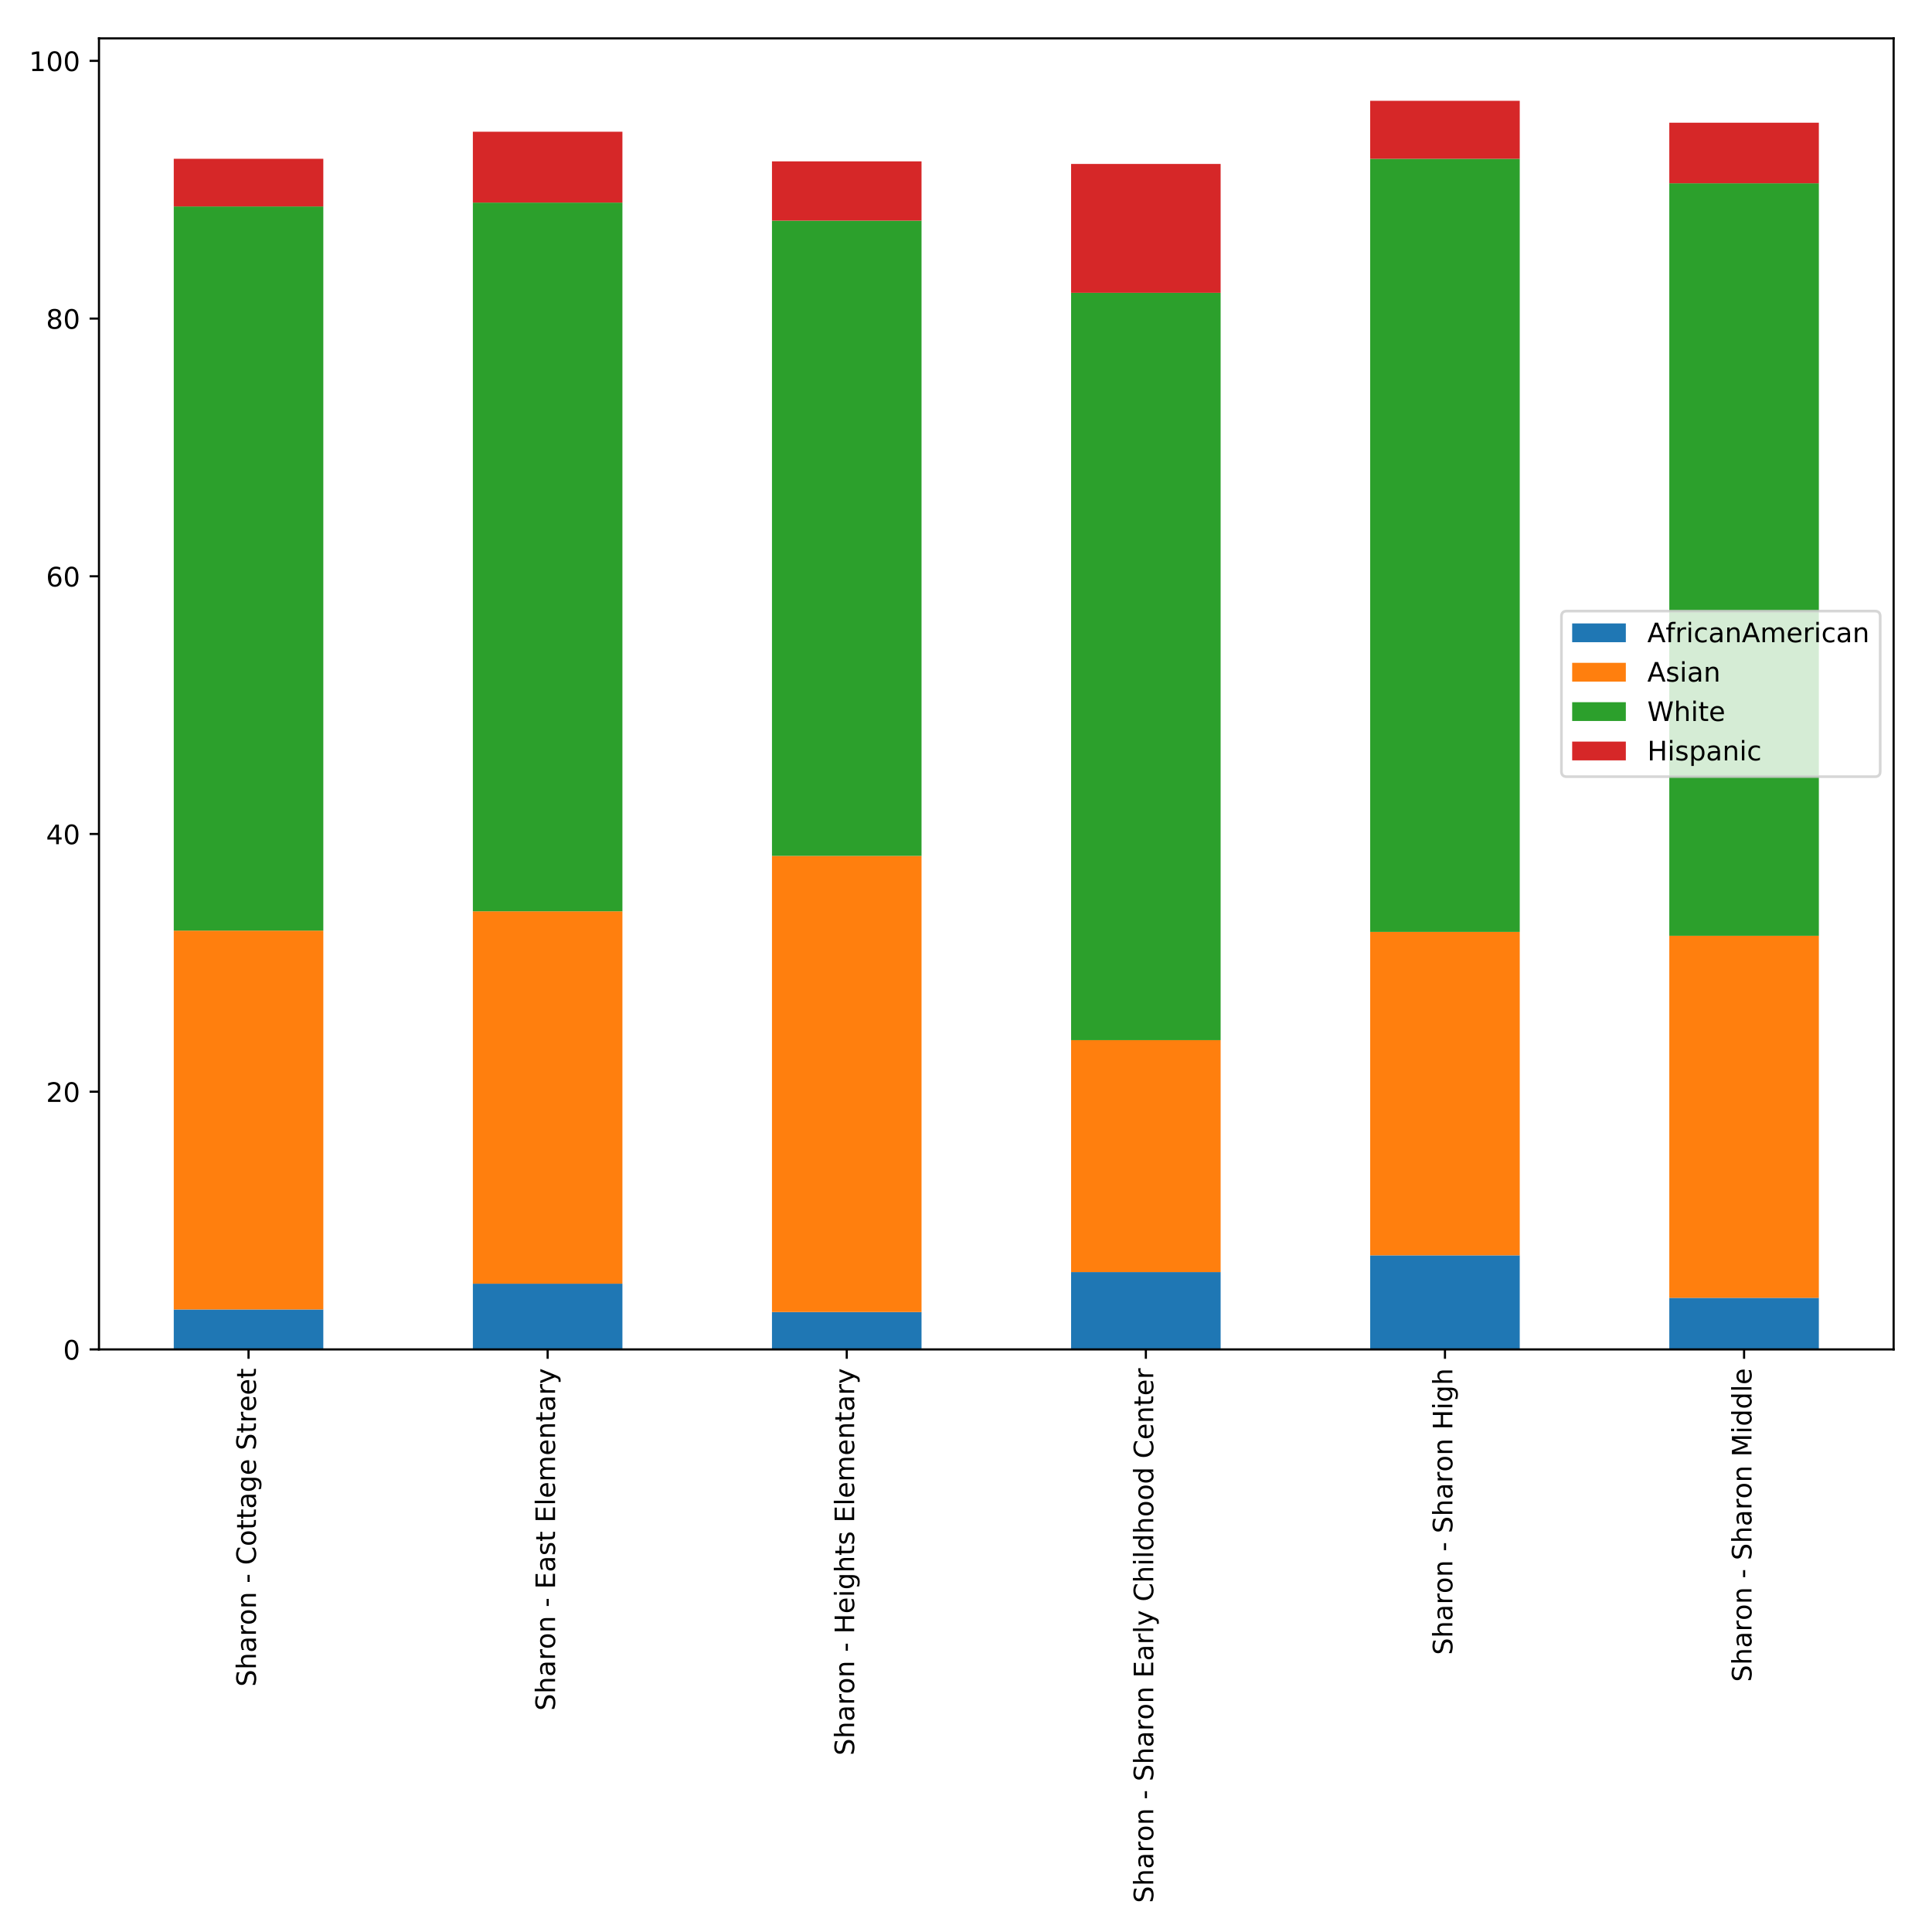 <?xml version="1.0" encoding="utf-8" standalone="no"?>
<!DOCTYPE svg PUBLIC "-//W3C//DTD SVG 1.1//EN"
  "http://www.w3.org/Graphics/SVG/1.1/DTD/svg11.dtd">
<!-- Created with matplotlib (http://matplotlib.org/) -->
<svg height="720pt" version="1.1" viewBox="0 0 720 720" width="720pt" xmlns="http://www.w3.org/2000/svg" xmlns:xlink="http://www.w3.org/1999/xlink">
 <defs>
  <style type="text/css">
*{stroke-linecap:butt;stroke-linejoin:round;}
  </style>
 </defs>
 <g id="figure_1">
  <g id="patch_1">
   <path d="M 0 720 
L 720 720 
L 720 0 
L 0 0 
z
" style="fill:#ffffff;"/>
  </g>
  <g id="axes_1">
   <g id="patch_2">
    <path d="M 36.888 502.884 
L 705.7 502.884 
L 705.7 14.3 
L 36.888 14.3 
z
" style="fill:#ffffff;"/>
   </g>
   <g id="patch_3">
    <path clip-path="url(#pb268ff7e94)" d="M 64.755 502.884 
L 120.489 502.884 
L 120.489 487.998 
L 64.755 487.998 
z
" style="fill:#1f77b4;"/>
   </g>
   <g id="patch_4">
    <path clip-path="url(#pb268ff7e94)" d="M 176.223 502.884 
L 231.958 502.884 
L 231.958 478.394 
L 176.223 478.394 
z
" style="fill:#1f77b4;"/>
   </g>
   <g id="patch_5">
    <path clip-path="url(#pb268ff7e94)" d="M 287.692 502.884 
L 343.427 502.884 
L 343.427 488.958 
L 287.692 488.958 
z
" style="fill:#1f77b4;"/>
   </g>
   <g id="patch_6">
    <path clip-path="url(#pb268ff7e94)" d="M 399.161 502.884 
L 454.895 502.884 
L 454.895 474.072 
L 399.161 474.072 
z
" style="fill:#1f77b4;"/>
   </g>
   <g id="patch_7">
    <path clip-path="url(#pb268ff7e94)" d="M 510.63 502.884 
L 566.364 502.884 
L 566.364 467.829 
L 510.63 467.829 
z
" style="fill:#1f77b4;"/>
   </g>
   <g id="patch_8">
    <path clip-path="url(#pb268ff7e94)" d="M 622.098 502.884 
L 677.833 502.884 
L 677.833 483.676 
L 622.098 483.676 
z
" style="fill:#1f77b4;"/>
   </g>
   <g id="patch_9">
    <path clip-path="url(#pb268ff7e94)" d="M 64.755 487.998 
L 120.489 487.998 
L 120.489 346.818 
L 64.755 346.818 
z
" style="fill:#ff7f0e;"/>
   </g>
   <g id="patch_10">
    <path clip-path="url(#pb268ff7e94)" d="M 176.223 478.394 
L 231.958 478.394 
L 231.958 339.615 
L 176.223 339.615 
z
" style="fill:#ff7f0e;"/>
   </g>
   <g id="patch_11">
    <path clip-path="url(#pb268ff7e94)" d="M 287.692 488.958 
L 343.427 488.958 
L 343.427 318.966 
L 287.692 318.966 
z
" style="fill:#ff7f0e;"/>
   </g>
   <g id="patch_12">
    <path clip-path="url(#pb268ff7e94)" d="M 399.161 474.072 
L 454.895 474.072 
L 454.895 387.635 
L 399.161 387.635 
z
" style="fill:#ff7f0e;"/>
   </g>
   <g id="patch_13">
    <path clip-path="url(#pb268ff7e94)" d="M 510.63 467.829 
L 566.364 467.829 
L 566.364 347.298 
L 510.63 347.298 
z
" style="fill:#ff7f0e;"/>
   </g>
   <g id="patch_14">
    <path clip-path="url(#pb268ff7e94)" d="M 622.098 483.676 
L 677.833 483.676 
L 677.833 348.739 
L 622.098 348.739 
z
" style="fill:#ff7f0e;"/>
   </g>
   <g id="patch_15">
    <path clip-path="url(#pb268ff7e94)" d="M 64.755 346.818 
L 120.489 346.818 
L 120.489 76.943 
L 64.755 76.943 
z
" style="fill:#2ca02c;"/>
   </g>
   <g id="patch_16">
    <path clip-path="url(#pb268ff7e94)" d="M 176.223 339.615 
L 231.958 339.615 
L 231.958 75.502 
L 176.223 75.502 
z
" style="fill:#2ca02c;"/>
   </g>
   <g id="patch_17">
    <path clip-path="url(#pb268ff7e94)" d="M 287.692 318.966 
L 343.427 318.966 
L 343.427 82.225 
L 287.692 82.225 
z
" style="fill:#2ca02c;"/>
   </g>
   <g id="patch_18">
    <path clip-path="url(#pb268ff7e94)" d="M 399.161 387.635 
L 454.895 387.635 
L 454.895 109.116 
L 399.161 109.116 
z
" style="fill:#2ca02c;"/>
   </g>
   <g id="patch_19">
    <path clip-path="url(#pb268ff7e94)" d="M 510.63 347.298 
L 566.364 347.298 
L 566.364 59.175 
L 510.63 59.175 
z
" style="fill:#2ca02c;"/>
   </g>
   <g id="patch_20">
    <path clip-path="url(#pb268ff7e94)" d="M 622.098 348.739 
L 677.833 348.739 
L 677.833 68.299 
L 622.098 68.299 
z
" style="fill:#2ca02c;"/>
   </g>
   <g id="patch_21">
    <path clip-path="url(#pb268ff7e94)" d="M 64.755 76.943 
L 120.489 76.943 
L 120.489 59.175 
L 64.755 59.175 
z
" style="fill:#d62728;"/>
   </g>
   <g id="patch_22">
    <path clip-path="url(#pb268ff7e94)" d="M 176.223 75.502 
L 231.958 75.502 
L 231.958 49.091 
L 176.223 49.091 
z
" style="fill:#d62728;"/>
   </g>
   <g id="patch_23">
    <path clip-path="url(#pb268ff7e94)" d="M 287.692 82.225 
L 343.427 82.225 
L 343.427 60.136 
L 287.692 60.136 
z
" style="fill:#d62728;"/>
   </g>
   <g id="patch_24">
    <path clip-path="url(#pb268ff7e94)" d="M 399.161 109.116 
L 454.895 109.116 
L 454.895 61.096 
L 399.161 61.096 
z
" style="fill:#d62728;"/>
   </g>
   <g id="patch_25">
    <path clip-path="url(#pb268ff7e94)" d="M 510.63 59.175 
L 566.364 59.175 
L 566.364 37.566 
L 510.63 37.566 
z
" style="fill:#d62728;"/>
   </g>
   <g id="patch_26">
    <path clip-path="url(#pb268ff7e94)" d="M 622.098 68.299 
L 677.833 68.299 
L 677.833 45.729 
L 622.098 45.729 
z
" style="fill:#d62728;"/>
   </g>
   <g id="matplotlib.axis_1">
    <g id="xtick_1">
     <g id="line2d_1">
      <defs>
       <path d="M 0 0 
L 0 3.5 
" id="mac4b053414" style="stroke:#000000;stroke-width:0.8;"/>
      </defs>
      <g>
       <use style="stroke:#000000;stroke-width:0.8;" x="92.622" xlink:href="#mac4b053414" y="502.884"/>
      </g>
     </g>
     <g id="text_1">
      <!-- Sharon - Cottage Street -->
      <defs>
       <path d="M 53.516 70.516 
L 53.516 60.891 
Q 47.906 63.578 42.922 64.891 
Q 37.938 66.219 33.297 66.219 
Q 25.25 66.219 20.875 63.094 
Q 16.5 59.969 16.5 54.203 
Q 16.5 49.359 19.406 46.891 
Q 22.312 44.438 30.422 42.922 
L 36.375 41.703 
Q 47.406 39.594 52.656 34.297 
Q 57.906 29 57.906 20.125 
Q 57.906 9.516 50.797 4.047 
Q 43.703 -1.422 29.984 -1.422 
Q 24.812 -1.422 18.969 -0.25 
Q 13.141 0.922 6.891 3.219 
L 6.891 13.375 
Q 12.891 10.016 18.656 8.297 
Q 24.422 6.594 29.984 6.594 
Q 38.422 6.594 43.016 9.906 
Q 47.609 13.234 47.609 19.391 
Q 47.609 24.75 44.312 27.781 
Q 41.016 30.812 33.5 32.328 
L 27.484 33.5 
Q 16.453 35.688 11.516 40.375 
Q 6.594 45.062 6.594 53.422 
Q 6.594 63.094 13.406 68.656 
Q 20.219 74.219 32.172 74.219 
Q 37.312 74.219 42.625 73.281 
Q 47.953 72.359 53.516 70.516 
z
" id="DejaVuSans-53"/>
       <path d="M 54.891 33.016 
L 54.891 0 
L 45.906 0 
L 45.906 32.719 
Q 45.906 40.484 42.875 44.328 
Q 39.844 48.188 33.797 48.188 
Q 26.516 48.188 22.312 43.547 
Q 18.109 38.922 18.109 30.906 
L 18.109 0 
L 9.078 0 
L 9.078 75.984 
L 18.109 75.984 
L 18.109 46.188 
Q 21.344 51.125 25.703 53.562 
Q 30.078 56 35.797 56 
Q 45.219 56 50.047 50.172 
Q 54.891 44.344 54.891 33.016 
z
" id="DejaVuSans-68"/>
       <path d="M 34.281 27.484 
Q 23.391 27.484 19.188 25 
Q 14.984 22.516 14.984 16.5 
Q 14.984 11.719 18.141 8.906 
Q 21.297 6.109 26.703 6.109 
Q 34.188 6.109 38.703 11.406 
Q 43.219 16.703 43.219 25.484 
L 43.219 27.484 
z
M 52.203 31.203 
L 52.203 0 
L 43.219 0 
L 43.219 8.297 
Q 40.141 3.328 35.547 0.953 
Q 30.953 -1.422 24.312 -1.422 
Q 15.922 -1.422 10.953 3.297 
Q 6 8.016 6 15.922 
Q 6 25.141 12.172 29.828 
Q 18.359 34.516 30.609 34.516 
L 43.219 34.516 
L 43.219 35.406 
Q 43.219 41.609 39.141 45 
Q 35.062 48.391 27.688 48.391 
Q 23 48.391 18.547 47.266 
Q 14.109 46.141 10.016 43.891 
L 10.016 52.203 
Q 14.938 54.109 19.578 55.047 
Q 24.219 56 28.609 56 
Q 40.484 56 46.344 49.844 
Q 52.203 43.703 52.203 31.203 
z
" id="DejaVuSans-61"/>
       <path d="M 41.109 46.297 
Q 39.594 47.172 37.812 47.578 
Q 36.031 48 33.891 48 
Q 26.266 48 22.188 43.047 
Q 18.109 38.094 18.109 28.812 
L 18.109 0 
L 9.078 0 
L 9.078 54.688 
L 18.109 54.688 
L 18.109 46.188 
Q 20.953 51.172 25.484 53.578 
Q 30.031 56 36.531 56 
Q 37.453 56 38.578 55.875 
Q 39.703 55.766 41.062 55.516 
z
" id="DejaVuSans-72"/>
       <path d="M 30.609 48.391 
Q 23.391 48.391 19.188 42.75 
Q 14.984 37.109 14.984 27.297 
Q 14.984 17.484 19.156 11.844 
Q 23.344 6.203 30.609 6.203 
Q 37.797 6.203 41.984 11.859 
Q 46.188 17.531 46.188 27.297 
Q 46.188 37.016 41.984 42.703 
Q 37.797 48.391 30.609 48.391 
z
M 30.609 56 
Q 42.328 56 49.016 48.375 
Q 55.719 40.766 55.719 27.297 
Q 55.719 13.875 49.016 6.219 
Q 42.328 -1.422 30.609 -1.422 
Q 18.844 -1.422 12.172 6.219 
Q 5.516 13.875 5.516 27.297 
Q 5.516 40.766 12.172 48.375 
Q 18.844 56 30.609 56 
z
" id="DejaVuSans-6f"/>
       <path d="M 54.891 33.016 
L 54.891 0 
L 45.906 0 
L 45.906 32.719 
Q 45.906 40.484 42.875 44.328 
Q 39.844 48.188 33.797 48.188 
Q 26.516 48.188 22.312 43.547 
Q 18.109 38.922 18.109 30.906 
L 18.109 0 
L 9.078 0 
L 9.078 54.688 
L 18.109 54.688 
L 18.109 46.188 
Q 21.344 51.125 25.703 53.562 
Q 30.078 56 35.797 56 
Q 45.219 56 50.047 50.172 
Q 54.891 44.344 54.891 33.016 
z
" id="DejaVuSans-6e"/>
       <path id="DejaVuSans-20"/>
       <path d="M 4.891 31.391 
L 31.203 31.391 
L 31.203 23.391 
L 4.891 23.391 
z
" id="DejaVuSans-2d"/>
       <path d="M 64.406 67.281 
L 64.406 56.891 
Q 59.422 61.531 53.781 63.812 
Q 48.141 66.109 41.797 66.109 
Q 29.297 66.109 22.656 58.469 
Q 16.016 50.828 16.016 36.375 
Q 16.016 21.969 22.656 14.328 
Q 29.297 6.688 41.797 6.688 
Q 48.141 6.688 53.781 8.984 
Q 59.422 11.281 64.406 15.922 
L 64.406 5.609 
Q 59.234 2.094 53.438 0.328 
Q 47.656 -1.422 41.219 -1.422 
Q 24.656 -1.422 15.125 8.703 
Q 5.609 18.844 5.609 36.375 
Q 5.609 53.953 15.125 64.078 
Q 24.656 74.219 41.219 74.219 
Q 47.75 74.219 53.531 72.484 
Q 59.328 70.75 64.406 67.281 
z
" id="DejaVuSans-43"/>
       <path d="M 18.312 70.219 
L 18.312 54.688 
L 36.812 54.688 
L 36.812 47.703 
L 18.312 47.703 
L 18.312 18.016 
Q 18.312 11.328 20.141 9.422 
Q 21.969 7.516 27.594 7.516 
L 36.812 7.516 
L 36.812 0 
L 27.594 0 
Q 17.188 0 13.234 3.875 
Q 9.281 7.766 9.281 18.016 
L 9.281 47.703 
L 2.688 47.703 
L 2.688 54.688 
L 9.281 54.688 
L 9.281 70.219 
z
" id="DejaVuSans-74"/>
       <path d="M 45.406 27.984 
Q 45.406 37.75 41.375 43.109 
Q 37.359 48.484 30.078 48.484 
Q 22.859 48.484 18.828 43.109 
Q 14.797 37.75 14.797 27.984 
Q 14.797 18.266 18.828 12.891 
Q 22.859 7.516 30.078 7.516 
Q 37.359 7.516 41.375 12.891 
Q 45.406 18.266 45.406 27.984 
z
M 54.391 6.781 
Q 54.391 -7.172 48.188 -13.984 
Q 42 -20.797 29.203 -20.797 
Q 24.469 -20.797 20.266 -20.094 
Q 16.062 -19.391 12.109 -17.922 
L 12.109 -9.188 
Q 16.062 -11.328 19.922 -12.344 
Q 23.781 -13.375 27.781 -13.375 
Q 36.625 -13.375 41.016 -8.766 
Q 45.406 -4.156 45.406 5.172 
L 45.406 9.625 
Q 42.625 4.781 38.281 2.391 
Q 33.938 0 27.875 0 
Q 17.828 0 11.672 7.656 
Q 5.516 15.328 5.516 27.984 
Q 5.516 40.672 11.672 48.328 
Q 17.828 56 27.875 56 
Q 33.938 56 38.281 53.609 
Q 42.625 51.219 45.406 46.391 
L 45.406 54.688 
L 54.391 54.688 
z
" id="DejaVuSans-67"/>
       <path d="M 56.203 29.594 
L 56.203 25.203 
L 14.891 25.203 
Q 15.484 15.922 20.484 11.062 
Q 25.484 6.203 34.422 6.203 
Q 39.594 6.203 44.453 7.469 
Q 49.312 8.734 54.109 11.281 
L 54.109 2.781 
Q 49.266 0.734 44.188 -0.344 
Q 39.109 -1.422 33.891 -1.422 
Q 20.797 -1.422 13.156 6.188 
Q 5.516 13.812 5.516 26.812 
Q 5.516 40.234 12.766 48.109 
Q 20.016 56 32.328 56 
Q 43.359 56 49.781 48.891 
Q 56.203 41.797 56.203 29.594 
z
M 47.219 32.234 
Q 47.125 39.594 43.094 43.984 
Q 39.062 48.391 32.422 48.391 
Q 24.906 48.391 20.391 44.141 
Q 15.875 39.891 15.188 32.172 
z
" id="DejaVuSans-65"/>
      </defs>
      <g transform="translate(95.381 628.58)rotate(-90)scale(0.1 -0.1)">
       <use xlink:href="#DejaVuSans-53"/>
       <use x="63.477" xlink:href="#DejaVuSans-68"/>
       <use x="126.855" xlink:href="#DejaVuSans-61"/>
       <use x="188.135" xlink:href="#DejaVuSans-72"/>
       <use x="229.217" xlink:href="#DejaVuSans-6f"/>
       <use x="290.398" xlink:href="#DejaVuSans-6e"/>
       <use x="353.777" xlink:href="#DejaVuSans-20"/>
       <use x="385.564" xlink:href="#DejaVuSans-2d"/>
       <use x="421.648" xlink:href="#DejaVuSans-20"/>
       <use x="453.436" xlink:href="#DejaVuSans-43"/>
       <use x="523.26" xlink:href="#DejaVuSans-6f"/>
       <use x="584.441" xlink:href="#DejaVuSans-74"/>
       <use x="623.65" xlink:href="#DejaVuSans-74"/>
       <use x="662.859" xlink:href="#DejaVuSans-61"/>
       <use x="724.139" xlink:href="#DejaVuSans-67"/>
       <use x="787.615" xlink:href="#DejaVuSans-65"/>
       <use x="849.139" xlink:href="#DejaVuSans-20"/>
       <use x="880.926" xlink:href="#DejaVuSans-53"/>
       <use x="944.402" xlink:href="#DejaVuSans-74"/>
       <use x="983.611" xlink:href="#DejaVuSans-72"/>
       <use x="1024.693" xlink:href="#DejaVuSans-65"/>
       <use x="1086.217" xlink:href="#DejaVuSans-65"/>
       <use x="1147.74" xlink:href="#DejaVuSans-74"/>
      </g>
     </g>
    </g>
    <g id="xtick_2">
     <g id="line2d_2">
      <g>
       <use style="stroke:#000000;stroke-width:0.8;" x="204.091" xlink:href="#mac4b053414" y="502.884"/>
      </g>
     </g>
     <g id="text_2">
      <!-- Sharon - East Elementary -->
      <defs>
       <path d="M 9.812 72.906 
L 55.906 72.906 
L 55.906 64.594 
L 19.672 64.594 
L 19.672 43.016 
L 54.391 43.016 
L 54.391 34.719 
L 19.672 34.719 
L 19.672 8.297 
L 56.781 8.297 
L 56.781 0 
L 9.812 0 
z
" id="DejaVuSans-45"/>
       <path d="M 44.281 53.078 
L 44.281 44.578 
Q 40.484 46.531 36.375 47.5 
Q 32.281 48.484 27.875 48.484 
Q 21.188 48.484 17.844 46.438 
Q 14.5 44.391 14.5 40.281 
Q 14.5 37.156 16.891 35.375 
Q 19.281 33.594 26.516 31.984 
L 29.594 31.297 
Q 39.156 29.25 43.188 25.516 
Q 47.219 21.781 47.219 15.094 
Q 47.219 7.469 41.188 3.016 
Q 35.156 -1.422 24.609 -1.422 
Q 20.219 -1.422 15.453 -0.562 
Q 10.688 0.297 5.422 2 
L 5.422 11.281 
Q 10.406 8.688 15.234 7.391 
Q 20.062 6.109 24.812 6.109 
Q 31.156 6.109 34.562 8.281 
Q 37.984 10.453 37.984 14.406 
Q 37.984 18.062 35.516 20.016 
Q 33.062 21.969 24.703 23.781 
L 21.578 24.516 
Q 13.234 26.266 9.516 29.906 
Q 5.812 33.547 5.812 39.891 
Q 5.812 47.609 11.281 51.797 
Q 16.75 56 26.812 56 
Q 31.781 56 36.172 55.266 
Q 40.578 54.547 44.281 53.078 
z
" id="DejaVuSans-73"/>
       <path d="M 9.422 75.984 
L 18.406 75.984 
L 18.406 0 
L 9.422 0 
z
" id="DejaVuSans-6c"/>
       <path d="M 52 44.188 
Q 55.375 50.25 60.062 53.125 
Q 64.75 56 71.094 56 
Q 79.641 56 84.281 50.016 
Q 88.922 44.047 88.922 33.016 
L 88.922 0 
L 79.891 0 
L 79.891 32.719 
Q 79.891 40.578 77.094 44.375 
Q 74.312 48.188 68.609 48.188 
Q 61.625 48.188 57.562 43.547 
Q 53.516 38.922 53.516 30.906 
L 53.516 0 
L 44.484 0 
L 44.484 32.719 
Q 44.484 40.625 41.703 44.406 
Q 38.922 48.188 33.109 48.188 
Q 26.219 48.188 22.156 43.531 
Q 18.109 38.875 18.109 30.906 
L 18.109 0 
L 9.078 0 
L 9.078 54.688 
L 18.109 54.688 
L 18.109 46.188 
Q 21.188 51.219 25.484 53.609 
Q 29.781 56 35.688 56 
Q 41.656 56 45.828 52.969 
Q 50 49.953 52 44.188 
z
" id="DejaVuSans-6d"/>
       <path d="M 32.172 -5.078 
Q 28.375 -14.844 24.75 -17.812 
Q 21.141 -20.797 15.094 -20.797 
L 7.906 -20.797 
L 7.906 -13.281 
L 13.188 -13.281 
Q 16.891 -13.281 18.938 -11.516 
Q 21 -9.766 23.484 -3.219 
L 25.094 0.875 
L 2.984 54.688 
L 12.5 54.688 
L 29.594 11.922 
L 46.688 54.688 
L 56.203 54.688 
z
" id="DejaVuSans-79"/>
      </defs>
      <g transform="translate(206.85 637.541)rotate(-90)scale(0.1 -0.1)">
       <use xlink:href="#DejaVuSans-53"/>
       <use x="63.477" xlink:href="#DejaVuSans-68"/>
       <use x="126.855" xlink:href="#DejaVuSans-61"/>
       <use x="188.135" xlink:href="#DejaVuSans-72"/>
       <use x="229.217" xlink:href="#DejaVuSans-6f"/>
       <use x="290.398" xlink:href="#DejaVuSans-6e"/>
       <use x="353.777" xlink:href="#DejaVuSans-20"/>
       <use x="385.564" xlink:href="#DejaVuSans-2d"/>
       <use x="421.648" xlink:href="#DejaVuSans-20"/>
       <use x="453.436" xlink:href="#DejaVuSans-45"/>
       <use x="516.619" xlink:href="#DejaVuSans-61"/>
       <use x="577.898" xlink:href="#DejaVuSans-73"/>
       <use x="629.998" xlink:href="#DejaVuSans-74"/>
       <use x="669.207" xlink:href="#DejaVuSans-20"/>
       <use x="700.994" xlink:href="#DejaVuSans-45"/>
       <use x="764.178" xlink:href="#DejaVuSans-6c"/>
       <use x="791.961" xlink:href="#DejaVuSans-65"/>
       <use x="853.484" xlink:href="#DejaVuSans-6d"/>
       <use x="950.896" xlink:href="#DejaVuSans-65"/>
       <use x="1012.42" xlink:href="#DejaVuSans-6e"/>
       <use x="1075.799" xlink:href="#DejaVuSans-74"/>
       <use x="1115.008" xlink:href="#DejaVuSans-61"/>
       <use x="1176.287" xlink:href="#DejaVuSans-72"/>
       <use x="1217.4" xlink:href="#DejaVuSans-79"/>
      </g>
     </g>
    </g>
    <g id="xtick_3">
     <g id="line2d_3">
      <g>
       <use style="stroke:#000000;stroke-width:0.8;" x="315.559" xlink:href="#mac4b053414" y="502.884"/>
      </g>
     </g>
     <g id="text_3">
      <!-- Sharon - Heights Elementary -->
      <defs>
       <path d="M 9.812 72.906 
L 19.672 72.906 
L 19.672 43.016 
L 55.516 43.016 
L 55.516 72.906 
L 65.375 72.906 
L 65.375 0 
L 55.516 0 
L 55.516 34.719 
L 19.672 34.719 
L 19.672 0 
L 9.812 0 
z
" id="DejaVuSans-48"/>
       <path d="M 9.422 54.688 
L 18.406 54.688 
L 18.406 0 
L 9.422 0 
z
M 9.422 75.984 
L 18.406 75.984 
L 18.406 64.594 
L 9.422 64.594 
z
" id="DejaVuSans-69"/>
      </defs>
      <g transform="translate(318.319 654.231)rotate(-90)scale(0.1 -0.1)">
       <use xlink:href="#DejaVuSans-53"/>
       <use x="63.477" xlink:href="#DejaVuSans-68"/>
       <use x="126.855" xlink:href="#DejaVuSans-61"/>
       <use x="188.135" xlink:href="#DejaVuSans-72"/>
       <use x="229.217" xlink:href="#DejaVuSans-6f"/>
       <use x="290.398" xlink:href="#DejaVuSans-6e"/>
       <use x="353.777" xlink:href="#DejaVuSans-20"/>
       <use x="385.564" xlink:href="#DejaVuSans-2d"/>
       <use x="421.648" xlink:href="#DejaVuSans-20"/>
       <use x="453.436" xlink:href="#DejaVuSans-48"/>
       <use x="528.631" xlink:href="#DejaVuSans-65"/>
       <use x="590.154" xlink:href="#DejaVuSans-69"/>
       <use x="617.938" xlink:href="#DejaVuSans-67"/>
       <use x="681.414" xlink:href="#DejaVuSans-68"/>
       <use x="744.793" xlink:href="#DejaVuSans-74"/>
       <use x="784.002" xlink:href="#DejaVuSans-73"/>
       <use x="836.102" xlink:href="#DejaVuSans-20"/>
       <use x="867.889" xlink:href="#DejaVuSans-45"/>
       <use x="931.072" xlink:href="#DejaVuSans-6c"/>
       <use x="958.855" xlink:href="#DejaVuSans-65"/>
       <use x="1020.379" xlink:href="#DejaVuSans-6d"/>
       <use x="1117.791" xlink:href="#DejaVuSans-65"/>
       <use x="1179.314" xlink:href="#DejaVuSans-6e"/>
       <use x="1242.693" xlink:href="#DejaVuSans-74"/>
       <use x="1281.902" xlink:href="#DejaVuSans-61"/>
       <use x="1343.182" xlink:href="#DejaVuSans-72"/>
       <use x="1384.295" xlink:href="#DejaVuSans-79"/>
      </g>
     </g>
    </g>
    <g id="xtick_4">
     <g id="line2d_4">
      <g>
       <use style="stroke:#000000;stroke-width:0.8;" x="427.028" xlink:href="#mac4b053414" y="502.884"/>
      </g>
     </g>
     <g id="text_4">
      <!-- Sharon - Sharon Early Childhood Center -->
      <defs>
       <path d="M 45.406 46.391 
L 45.406 75.984 
L 54.391 75.984 
L 54.391 0 
L 45.406 0 
L 45.406 8.203 
Q 42.578 3.328 38.25 0.953 
Q 33.938 -1.422 27.875 -1.422 
Q 17.969 -1.422 11.734 6.484 
Q 5.516 14.406 5.516 27.297 
Q 5.516 40.188 11.734 48.094 
Q 17.969 56 27.875 56 
Q 33.938 56 38.25 53.625 
Q 42.578 51.266 45.406 46.391 
z
M 14.797 27.297 
Q 14.797 17.391 18.875 11.75 
Q 22.953 6.109 30.078 6.109 
Q 37.203 6.109 41.297 11.75 
Q 45.406 17.391 45.406 27.297 
Q 45.406 37.203 41.297 42.844 
Q 37.203 48.484 30.078 48.484 
Q 22.953 48.484 18.875 42.844 
Q 14.797 37.203 14.797 27.297 
z
" id="DejaVuSans-64"/>
      </defs>
      <g transform="translate(429.788 709.2)rotate(-90)scale(0.1 -0.1)">
       <use xlink:href="#DejaVuSans-53"/>
       <use x="63.477" xlink:href="#DejaVuSans-68"/>
       <use x="126.855" xlink:href="#DejaVuSans-61"/>
       <use x="188.135" xlink:href="#DejaVuSans-72"/>
       <use x="229.217" xlink:href="#DejaVuSans-6f"/>
       <use x="290.398" xlink:href="#DejaVuSans-6e"/>
       <use x="353.777" xlink:href="#DejaVuSans-20"/>
       <use x="385.564" xlink:href="#DejaVuSans-2d"/>
       <use x="421.648" xlink:href="#DejaVuSans-20"/>
       <use x="453.436" xlink:href="#DejaVuSans-53"/>
       <use x="516.912" xlink:href="#DejaVuSans-68"/>
       <use x="580.291" xlink:href="#DejaVuSans-61"/>
       <use x="641.57" xlink:href="#DejaVuSans-72"/>
       <use x="682.652" xlink:href="#DejaVuSans-6f"/>
       <use x="743.834" xlink:href="#DejaVuSans-6e"/>
       <use x="807.213" xlink:href="#DejaVuSans-20"/>
       <use x="839" xlink:href="#DejaVuSans-45"/>
       <use x="902.184" xlink:href="#DejaVuSans-61"/>
       <use x="963.463" xlink:href="#DejaVuSans-72"/>
       <use x="1004.576" xlink:href="#DejaVuSans-6c"/>
       <use x="1032.359" xlink:href="#DejaVuSans-79"/>
       <use x="1091.539" xlink:href="#DejaVuSans-20"/>
       <use x="1123.326" xlink:href="#DejaVuSans-43"/>
       <use x="1193.15" xlink:href="#DejaVuSans-68"/>
       <use x="1256.529" xlink:href="#DejaVuSans-69"/>
       <use x="1284.312" xlink:href="#DejaVuSans-6c"/>
       <use x="1312.096" xlink:href="#DejaVuSans-64"/>
       <use x="1375.572" xlink:href="#DejaVuSans-68"/>
       <use x="1438.951" xlink:href="#DejaVuSans-6f"/>
       <use x="1500.133" xlink:href="#DejaVuSans-6f"/>
       <use x="1561.314" xlink:href="#DejaVuSans-64"/>
       <use x="1624.791" xlink:href="#DejaVuSans-20"/>
       <use x="1656.578" xlink:href="#DejaVuSans-43"/>
       <use x="1726.402" xlink:href="#DejaVuSans-65"/>
       <use x="1787.926" xlink:href="#DejaVuSans-6e"/>
       <use x="1851.305" xlink:href="#DejaVuSans-74"/>
       <use x="1890.514" xlink:href="#DejaVuSans-65"/>
       <use x="1952.037" xlink:href="#DejaVuSans-72"/>
      </g>
     </g>
    </g>
    <g id="xtick_5">
     <g id="line2d_5">
      <g>
       <use style="stroke:#000000;stroke-width:0.8;" x="538.497" xlink:href="#mac4b053414" y="502.884"/>
      </g>
     </g>
     <g id="text_5">
      <!-- Sharon - Sharon High -->
      <g transform="translate(541.256 616.767)rotate(-90)scale(0.1 -0.1)">
       <use xlink:href="#DejaVuSans-53"/>
       <use x="63.477" xlink:href="#DejaVuSans-68"/>
       <use x="126.855" xlink:href="#DejaVuSans-61"/>
       <use x="188.135" xlink:href="#DejaVuSans-72"/>
       <use x="229.217" xlink:href="#DejaVuSans-6f"/>
       <use x="290.398" xlink:href="#DejaVuSans-6e"/>
       <use x="353.777" xlink:href="#DejaVuSans-20"/>
       <use x="385.564" xlink:href="#DejaVuSans-2d"/>
       <use x="421.648" xlink:href="#DejaVuSans-20"/>
       <use x="453.436" xlink:href="#DejaVuSans-53"/>
       <use x="516.912" xlink:href="#DejaVuSans-68"/>
       <use x="580.291" xlink:href="#DejaVuSans-61"/>
       <use x="641.57" xlink:href="#DejaVuSans-72"/>
       <use x="682.652" xlink:href="#DejaVuSans-6f"/>
       <use x="743.834" xlink:href="#DejaVuSans-6e"/>
       <use x="807.213" xlink:href="#DejaVuSans-20"/>
       <use x="839" xlink:href="#DejaVuSans-48"/>
       <use x="914.195" xlink:href="#DejaVuSans-69"/>
       <use x="941.979" xlink:href="#DejaVuSans-67"/>
       <use x="1005.455" xlink:href="#DejaVuSans-68"/>
      </g>
     </g>
    </g>
    <g id="xtick_6">
     <g id="line2d_6">
      <g>
       <use style="stroke:#000000;stroke-width:0.8;" x="649.966" xlink:href="#mac4b053414" y="502.884"/>
      </g>
     </g>
     <g id="text_6">
      <!-- Sharon - Sharon Middle -->
      <defs>
       <path d="M 9.812 72.906 
L 24.516 72.906 
L 43.109 23.297 
L 61.812 72.906 
L 76.516 72.906 
L 76.516 0 
L 66.891 0 
L 66.891 64.016 
L 48.094 14.016 
L 38.188 14.016 
L 19.391 64.016 
L 19.391 0 
L 9.812 0 
z
" id="DejaVuSans-4d"/>
      </defs>
      <g transform="translate(652.725 626.817)rotate(-90)scale(0.1 -0.1)">
       <use xlink:href="#DejaVuSans-53"/>
       <use x="63.477" xlink:href="#DejaVuSans-68"/>
       <use x="126.855" xlink:href="#DejaVuSans-61"/>
       <use x="188.135" xlink:href="#DejaVuSans-72"/>
       <use x="229.217" xlink:href="#DejaVuSans-6f"/>
       <use x="290.398" xlink:href="#DejaVuSans-6e"/>
       <use x="353.777" xlink:href="#DejaVuSans-20"/>
       <use x="385.564" xlink:href="#DejaVuSans-2d"/>
       <use x="421.648" xlink:href="#DejaVuSans-20"/>
       <use x="453.436" xlink:href="#DejaVuSans-53"/>
       <use x="516.912" xlink:href="#DejaVuSans-68"/>
       <use x="580.291" xlink:href="#DejaVuSans-61"/>
       <use x="641.57" xlink:href="#DejaVuSans-72"/>
       <use x="682.652" xlink:href="#DejaVuSans-6f"/>
       <use x="743.834" xlink:href="#DejaVuSans-6e"/>
       <use x="807.213" xlink:href="#DejaVuSans-20"/>
       <use x="839" xlink:href="#DejaVuSans-4d"/>
       <use x="925.279" xlink:href="#DejaVuSans-69"/>
       <use x="953.062" xlink:href="#DejaVuSans-64"/>
       <use x="1016.539" xlink:href="#DejaVuSans-64"/>
       <use x="1080.016" xlink:href="#DejaVuSans-6c"/>
       <use x="1107.799" xlink:href="#DejaVuSans-65"/>
      </g>
     </g>
    </g>
   </g>
   <g id="matplotlib.axis_2">
    <g id="ytick_1">
     <g id="line2d_7">
      <defs>
       <path d="M 0 0 
L -3.5 0 
" id="maec8db0078" style="stroke:#000000;stroke-width:0.8;"/>
      </defs>
      <g>
       <use style="stroke:#000000;stroke-width:0.8;" x="36.888" xlink:href="#maec8db0078" y="502.884"/>
      </g>
     </g>
     <g id="text_7">
      <!-- 0 -->
      <defs>
       <path d="M 31.781 66.406 
Q 24.172 66.406 20.328 58.906 
Q 16.5 51.422 16.5 36.375 
Q 16.5 21.391 20.328 13.891 
Q 24.172 6.391 31.781 6.391 
Q 39.453 6.391 43.281 13.891 
Q 47.125 21.391 47.125 36.375 
Q 47.125 51.422 43.281 58.906 
Q 39.453 66.406 31.781 66.406 
z
M 31.781 74.219 
Q 44.047 74.219 50.516 64.516 
Q 56.984 54.828 56.984 36.375 
Q 56.984 17.969 50.516 8.266 
Q 44.047 -1.422 31.781 -1.422 
Q 19.531 -1.422 13.062 8.266 
Q 6.594 17.969 6.594 36.375 
Q 6.594 54.828 13.062 64.516 
Q 19.531 74.219 31.781 74.219 
z
" id="DejaVuSans-30"/>
      </defs>
      <g transform="translate(23.525 506.684)scale(0.1 -0.1)">
       <use xlink:href="#DejaVuSans-30"/>
      </g>
     </g>
    </g>
    <g id="ytick_2">
     <g id="line2d_8">
      <g>
       <use style="stroke:#000000;stroke-width:0.8;" x="36.888" xlink:href="#maec8db0078" y="406.843"/>
      </g>
     </g>
     <g id="text_8">
      <!-- 20 -->
      <defs>
       <path d="M 19.188 8.297 
L 53.609 8.297 
L 53.609 0 
L 7.328 0 
L 7.328 8.297 
Q 12.938 14.109 22.625 23.891 
Q 32.328 33.688 34.812 36.531 
Q 39.547 41.844 41.422 45.531 
Q 43.312 49.219 43.312 52.781 
Q 43.312 58.594 39.234 62.25 
Q 35.156 65.922 28.609 65.922 
Q 23.969 65.922 18.812 64.312 
Q 13.672 62.703 7.812 59.422 
L 7.812 69.391 
Q 13.766 71.781 18.938 73 
Q 24.125 74.219 28.422 74.219 
Q 39.75 74.219 46.484 68.547 
Q 53.219 62.891 53.219 53.422 
Q 53.219 48.922 51.531 44.891 
Q 49.859 40.875 45.406 35.406 
Q 44.188 33.984 37.641 27.219 
Q 31.109 20.453 19.188 8.297 
z
" id="DejaVuSans-32"/>
      </defs>
      <g transform="translate(17.163 410.643)scale(0.1 -0.1)">
       <use xlink:href="#DejaVuSans-32"/>
       <use x="63.623" xlink:href="#DejaVuSans-30"/>
      </g>
     </g>
    </g>
    <g id="ytick_3">
     <g id="line2d_9">
      <g>
       <use style="stroke:#000000;stroke-width:0.8;" x="36.888" xlink:href="#maec8db0078" y="310.802"/>
      </g>
     </g>
     <g id="text_9">
      <!-- 40 -->
      <defs>
       <path d="M 37.797 64.312 
L 12.891 25.391 
L 37.797 25.391 
z
M 35.203 72.906 
L 47.609 72.906 
L 47.609 25.391 
L 58.016 25.391 
L 58.016 17.188 
L 47.609 17.188 
L 47.609 0 
L 37.797 0 
L 37.797 17.188 
L 4.891 17.188 
L 4.891 26.703 
z
" id="DejaVuSans-34"/>
      </defs>
      <g transform="translate(17.163 314.602)scale(0.1 -0.1)">
       <use xlink:href="#DejaVuSans-34"/>
       <use x="63.623" xlink:href="#DejaVuSans-30"/>
      </g>
     </g>
    </g>
    <g id="ytick_4">
     <g id="line2d_10">
      <g>
       <use style="stroke:#000000;stroke-width:0.8;" x="36.888" xlink:href="#maec8db0078" y="214.761"/>
      </g>
     </g>
     <g id="text_10">
      <!-- 60 -->
      <defs>
       <path d="M 33.016 40.375 
Q 26.375 40.375 22.484 35.828 
Q 18.609 31.297 18.609 23.391 
Q 18.609 15.531 22.484 10.953 
Q 26.375 6.391 33.016 6.391 
Q 39.656 6.391 43.531 10.953 
Q 47.406 15.531 47.406 23.391 
Q 47.406 31.297 43.531 35.828 
Q 39.656 40.375 33.016 40.375 
z
M 52.594 71.297 
L 52.594 62.312 
Q 48.875 64.062 45.094 64.984 
Q 41.312 65.922 37.594 65.922 
Q 27.828 65.922 22.672 59.328 
Q 17.531 52.734 16.797 39.406 
Q 19.672 43.656 24.016 45.922 
Q 28.375 48.188 33.594 48.188 
Q 44.578 48.188 50.953 41.516 
Q 57.328 34.859 57.328 23.391 
Q 57.328 12.156 50.688 5.359 
Q 44.047 -1.422 33.016 -1.422 
Q 20.359 -1.422 13.672 8.266 
Q 6.984 17.969 6.984 36.375 
Q 6.984 53.656 15.188 63.938 
Q 23.391 74.219 37.203 74.219 
Q 40.922 74.219 44.703 73.484 
Q 48.484 72.75 52.594 71.297 
z
" id="DejaVuSans-36"/>
      </defs>
      <g transform="translate(17.163 218.561)scale(0.1 -0.1)">
       <use xlink:href="#DejaVuSans-36"/>
       <use x="63.623" xlink:href="#DejaVuSans-30"/>
      </g>
     </g>
    </g>
    <g id="ytick_5">
     <g id="line2d_11">
      <g>
       <use style="stroke:#000000;stroke-width:0.8;" x="36.888" xlink:href="#maec8db0078" y="118.721"/>
      </g>
     </g>
     <g id="text_11">
      <!-- 80 -->
      <defs>
       <path d="M 31.781 34.625 
Q 24.75 34.625 20.719 30.859 
Q 16.703 27.094 16.703 20.516 
Q 16.703 13.922 20.719 10.156 
Q 24.75 6.391 31.781 6.391 
Q 38.812 6.391 42.859 10.172 
Q 46.922 13.969 46.922 20.516 
Q 46.922 27.094 42.891 30.859 
Q 38.875 34.625 31.781 34.625 
z
M 21.922 38.812 
Q 15.578 40.375 12.031 44.719 
Q 8.5 49.078 8.5 55.328 
Q 8.5 64.062 14.719 69.141 
Q 20.953 74.219 31.781 74.219 
Q 42.672 74.219 48.875 69.141 
Q 55.078 64.062 55.078 55.328 
Q 55.078 49.078 51.531 44.719 
Q 48 40.375 41.703 38.812 
Q 48.828 37.156 52.797 32.312 
Q 56.781 27.484 56.781 20.516 
Q 56.781 9.906 50.312 4.234 
Q 43.844 -1.422 31.781 -1.422 
Q 19.734 -1.422 13.25 4.234 
Q 6.781 9.906 6.781 20.516 
Q 6.781 27.484 10.781 32.312 
Q 14.797 37.156 21.922 38.812 
z
M 18.312 54.391 
Q 18.312 48.734 21.844 45.562 
Q 25.391 42.391 31.781 42.391 
Q 38.141 42.391 41.719 45.562 
Q 45.312 48.734 45.312 54.391 
Q 45.312 60.062 41.719 63.234 
Q 38.141 66.406 31.781 66.406 
Q 25.391 66.406 21.844 63.234 
Q 18.312 60.062 18.312 54.391 
z
" id="DejaVuSans-38"/>
      </defs>
      <g transform="translate(17.163 122.52)scale(0.1 -0.1)">
       <use xlink:href="#DejaVuSans-38"/>
       <use x="63.623" xlink:href="#DejaVuSans-30"/>
      </g>
     </g>
    </g>
    <g id="ytick_6">
     <g id="line2d_12">
      <g>
       <use style="stroke:#000000;stroke-width:0.8;" x="36.888" xlink:href="#maec8db0078" y="22.68"/>
      </g>
     </g>
     <g id="text_12">
      <!-- 100 -->
      <defs>
       <path d="M 12.406 8.297 
L 28.516 8.297 
L 28.516 63.922 
L 10.984 60.406 
L 10.984 69.391 
L 28.422 72.906 
L 38.281 72.906 
L 38.281 8.297 
L 54.391 8.297 
L 54.391 0 
L 12.406 0 
z
" id="DejaVuSans-31"/>
      </defs>
      <g transform="translate(10.8 26.479)scale(0.1 -0.1)">
       <use xlink:href="#DejaVuSans-31"/>
       <use x="63.623" xlink:href="#DejaVuSans-30"/>
       <use x="127.246" xlink:href="#DejaVuSans-30"/>
      </g>
     </g>
    </g>
   </g>
   <g id="patch_27">
    <path d="M 36.888 502.884 
L 36.888 14.3 
" style="fill:none;stroke:#000000;stroke-linecap:square;stroke-linejoin:miter;stroke-width:0.8;"/>
   </g>
   <g id="patch_28">
    <path d="M 705.7 502.884 
L 705.7 14.3 
" style="fill:none;stroke:#000000;stroke-linecap:square;stroke-linejoin:miter;stroke-width:0.8;"/>
   </g>
   <g id="patch_29">
    <path d="M 36.888 502.884 
L 705.7 502.884 
" style="fill:none;stroke:#000000;stroke-linecap:square;stroke-linejoin:miter;stroke-width:0.8;"/>
   </g>
   <g id="patch_30">
    <path d="M 36.888 14.3 
L 705.7 14.3 
" style="fill:none;stroke:#000000;stroke-linecap:square;stroke-linejoin:miter;stroke-width:0.8;"/>
   </g>
   <g id="legend_1">
    <g id="patch_31">
     <path d="M 583.903 289.448 
L 698.7 289.448 
Q 700.7 289.448 700.7 287.448 
L 700.7 229.736 
Q 700.7 227.736 698.7 227.736 
L 583.903 227.736 
Q 581.903 227.736 581.903 229.736 
L 581.903 287.448 
Q 581.903 289.448 583.903 289.448 
z
" style="fill:#ffffff;opacity:0.8;stroke:#cccccc;stroke-linejoin:miter;"/>
    </g>
    <g id="patch_32">
     <path d="M 585.903 239.334 
L 605.903 239.334 
L 605.903 232.334 
L 585.903 232.334 
z
" style="fill:#1f77b4;"/>
    </g>
    <g id="text_13">
     <!-- AfricanAmerican -->
     <defs>
      <path d="M 34.188 63.188 
L 20.797 26.906 
L 47.609 26.906 
z
M 28.609 72.906 
L 39.797 72.906 
L 67.578 0 
L 57.328 0 
L 50.688 18.703 
L 17.828 18.703 
L 11.188 0 
L 0.781 0 
z
" id="DejaVuSans-41"/>
      <path d="M 37.109 75.984 
L 37.109 68.5 
L 28.516 68.5 
Q 23.688 68.5 21.797 66.547 
Q 19.922 64.594 19.922 59.516 
L 19.922 54.688 
L 34.719 54.688 
L 34.719 47.703 
L 19.922 47.703 
L 19.922 0 
L 10.891 0 
L 10.891 47.703 
L 2.297 47.703 
L 2.297 54.688 
L 10.891 54.688 
L 10.891 58.5 
Q 10.891 67.625 15.141 71.797 
Q 19.391 75.984 28.609 75.984 
z
" id="DejaVuSans-66"/>
      <path d="M 48.781 52.594 
L 48.781 44.188 
Q 44.969 46.297 41.141 47.344 
Q 37.312 48.391 33.406 48.391 
Q 24.656 48.391 19.812 42.844 
Q 14.984 37.312 14.984 27.297 
Q 14.984 17.281 19.812 11.734 
Q 24.656 6.203 33.406 6.203 
Q 37.312 6.203 41.141 7.25 
Q 44.969 8.297 48.781 10.406 
L 48.781 2.094 
Q 45.016 0.344 40.984 -0.531 
Q 36.969 -1.422 32.422 -1.422 
Q 20.062 -1.422 12.781 6.344 
Q 5.516 14.109 5.516 27.297 
Q 5.516 40.672 12.859 48.328 
Q 20.219 56 33.016 56 
Q 37.156 56 41.109 55.141 
Q 45.062 54.297 48.781 52.594 
z
" id="DejaVuSans-63"/>
     </defs>
     <g transform="translate(613.903 239.334)scale(0.1 -0.1)">
      <use xlink:href="#DejaVuSans-41"/>
      <use x="68.361" xlink:href="#DejaVuSans-66"/>
      <use x="103.566" xlink:href="#DejaVuSans-72"/>
      <use x="144.68" xlink:href="#DejaVuSans-69"/>
      <use x="172.463" xlink:href="#DejaVuSans-63"/>
      <use x="227.443" xlink:href="#DejaVuSans-61"/>
      <use x="288.723" xlink:href="#DejaVuSans-6e"/>
      <use x="352.102" xlink:href="#DejaVuSans-41"/>
      <use x="420.51" xlink:href="#DejaVuSans-6d"/>
      <use x="517.922" xlink:href="#DejaVuSans-65"/>
      <use x="579.445" xlink:href="#DejaVuSans-72"/>
      <use x="620.559" xlink:href="#DejaVuSans-69"/>
      <use x="648.342" xlink:href="#DejaVuSans-63"/>
      <use x="703.322" xlink:href="#DejaVuSans-61"/>
      <use x="764.602" xlink:href="#DejaVuSans-6e"/>
     </g>
    </g>
    <g id="patch_33">
     <path d="M 585.903 254.012 
L 605.903 254.012 
L 605.903 247.012 
L 585.903 247.012 
z
" style="fill:#ff7f0e;"/>
    </g>
    <g id="text_14">
     <!-- Asian -->
     <g transform="translate(613.903 254.012)scale(0.1 -0.1)">
      <use xlink:href="#DejaVuSans-41"/>
      <use x="68.408" xlink:href="#DejaVuSans-73"/>
      <use x="120.508" xlink:href="#DejaVuSans-69"/>
      <use x="148.291" xlink:href="#DejaVuSans-61"/>
      <use x="209.57" xlink:href="#DejaVuSans-6e"/>
     </g>
    </g>
    <g id="patch_34">
     <path d="M 585.903 268.691 
L 605.903 268.691 
L 605.903 261.691 
L 585.903 261.691 
z
" style="fill:#2ca02c;"/>
    </g>
    <g id="text_15">
     <!-- White -->
     <defs>
      <path d="M 3.328 72.906 
L 13.281 72.906 
L 28.609 11.281 
L 43.891 72.906 
L 54.984 72.906 
L 70.312 11.281 
L 85.594 72.906 
L 95.609 72.906 
L 77.297 0 
L 64.891 0 
L 49.516 63.281 
L 33.984 0 
L 21.578 0 
z
" id="DejaVuSans-57"/>
     </defs>
     <g transform="translate(613.903 268.691)scale(0.1 -0.1)">
      <use xlink:href="#DejaVuSans-57"/>
      <use x="98.877" xlink:href="#DejaVuSans-68"/>
      <use x="162.256" xlink:href="#DejaVuSans-69"/>
      <use x="190.039" xlink:href="#DejaVuSans-74"/>
      <use x="229.248" xlink:href="#DejaVuSans-65"/>
     </g>
    </g>
    <g id="patch_35">
     <path d="M 585.903 283.369 
L 605.903 283.369 
L 605.903 276.369 
L 585.903 276.369 
z
" style="fill:#d62728;"/>
    </g>
    <g id="text_16">
     <!-- Hispanic -->
     <defs>
      <path d="M 18.109 8.203 
L 18.109 -20.797 
L 9.078 -20.797 
L 9.078 54.688 
L 18.109 54.688 
L 18.109 46.391 
Q 20.953 51.266 25.266 53.625 
Q 29.594 56 35.594 56 
Q 45.562 56 51.781 48.094 
Q 58.016 40.188 58.016 27.297 
Q 58.016 14.406 51.781 6.484 
Q 45.562 -1.422 35.594 -1.422 
Q 29.594 -1.422 25.266 0.953 
Q 20.953 3.328 18.109 8.203 
z
M 48.688 27.297 
Q 48.688 37.203 44.609 42.844 
Q 40.531 48.484 33.406 48.484 
Q 26.266 48.484 22.188 42.844 
Q 18.109 37.203 18.109 27.297 
Q 18.109 17.391 22.188 11.75 
Q 26.266 6.109 33.406 6.109 
Q 40.531 6.109 44.609 11.75 
Q 48.688 17.391 48.688 27.297 
z
" id="DejaVuSans-70"/>
     </defs>
     <g transform="translate(613.903 283.369)scale(0.1 -0.1)">
      <use xlink:href="#DejaVuSans-48"/>
      <use x="75.195" xlink:href="#DejaVuSans-69"/>
      <use x="102.979" xlink:href="#DejaVuSans-73"/>
      <use x="155.078" xlink:href="#DejaVuSans-70"/>
      <use x="218.555" xlink:href="#DejaVuSans-61"/>
      <use x="279.834" xlink:href="#DejaVuSans-6e"/>
      <use x="343.213" xlink:href="#DejaVuSans-69"/>
      <use x="370.996" xlink:href="#DejaVuSans-63"/>
     </g>
    </g>
   </g>
  </g>
 </g>
 <defs>
  <clipPath id="pb268ff7e94">
   <rect height="488.584" width="668.812" x="36.888" y="14.3"/>
  </clipPath>
 </defs>
</svg>
